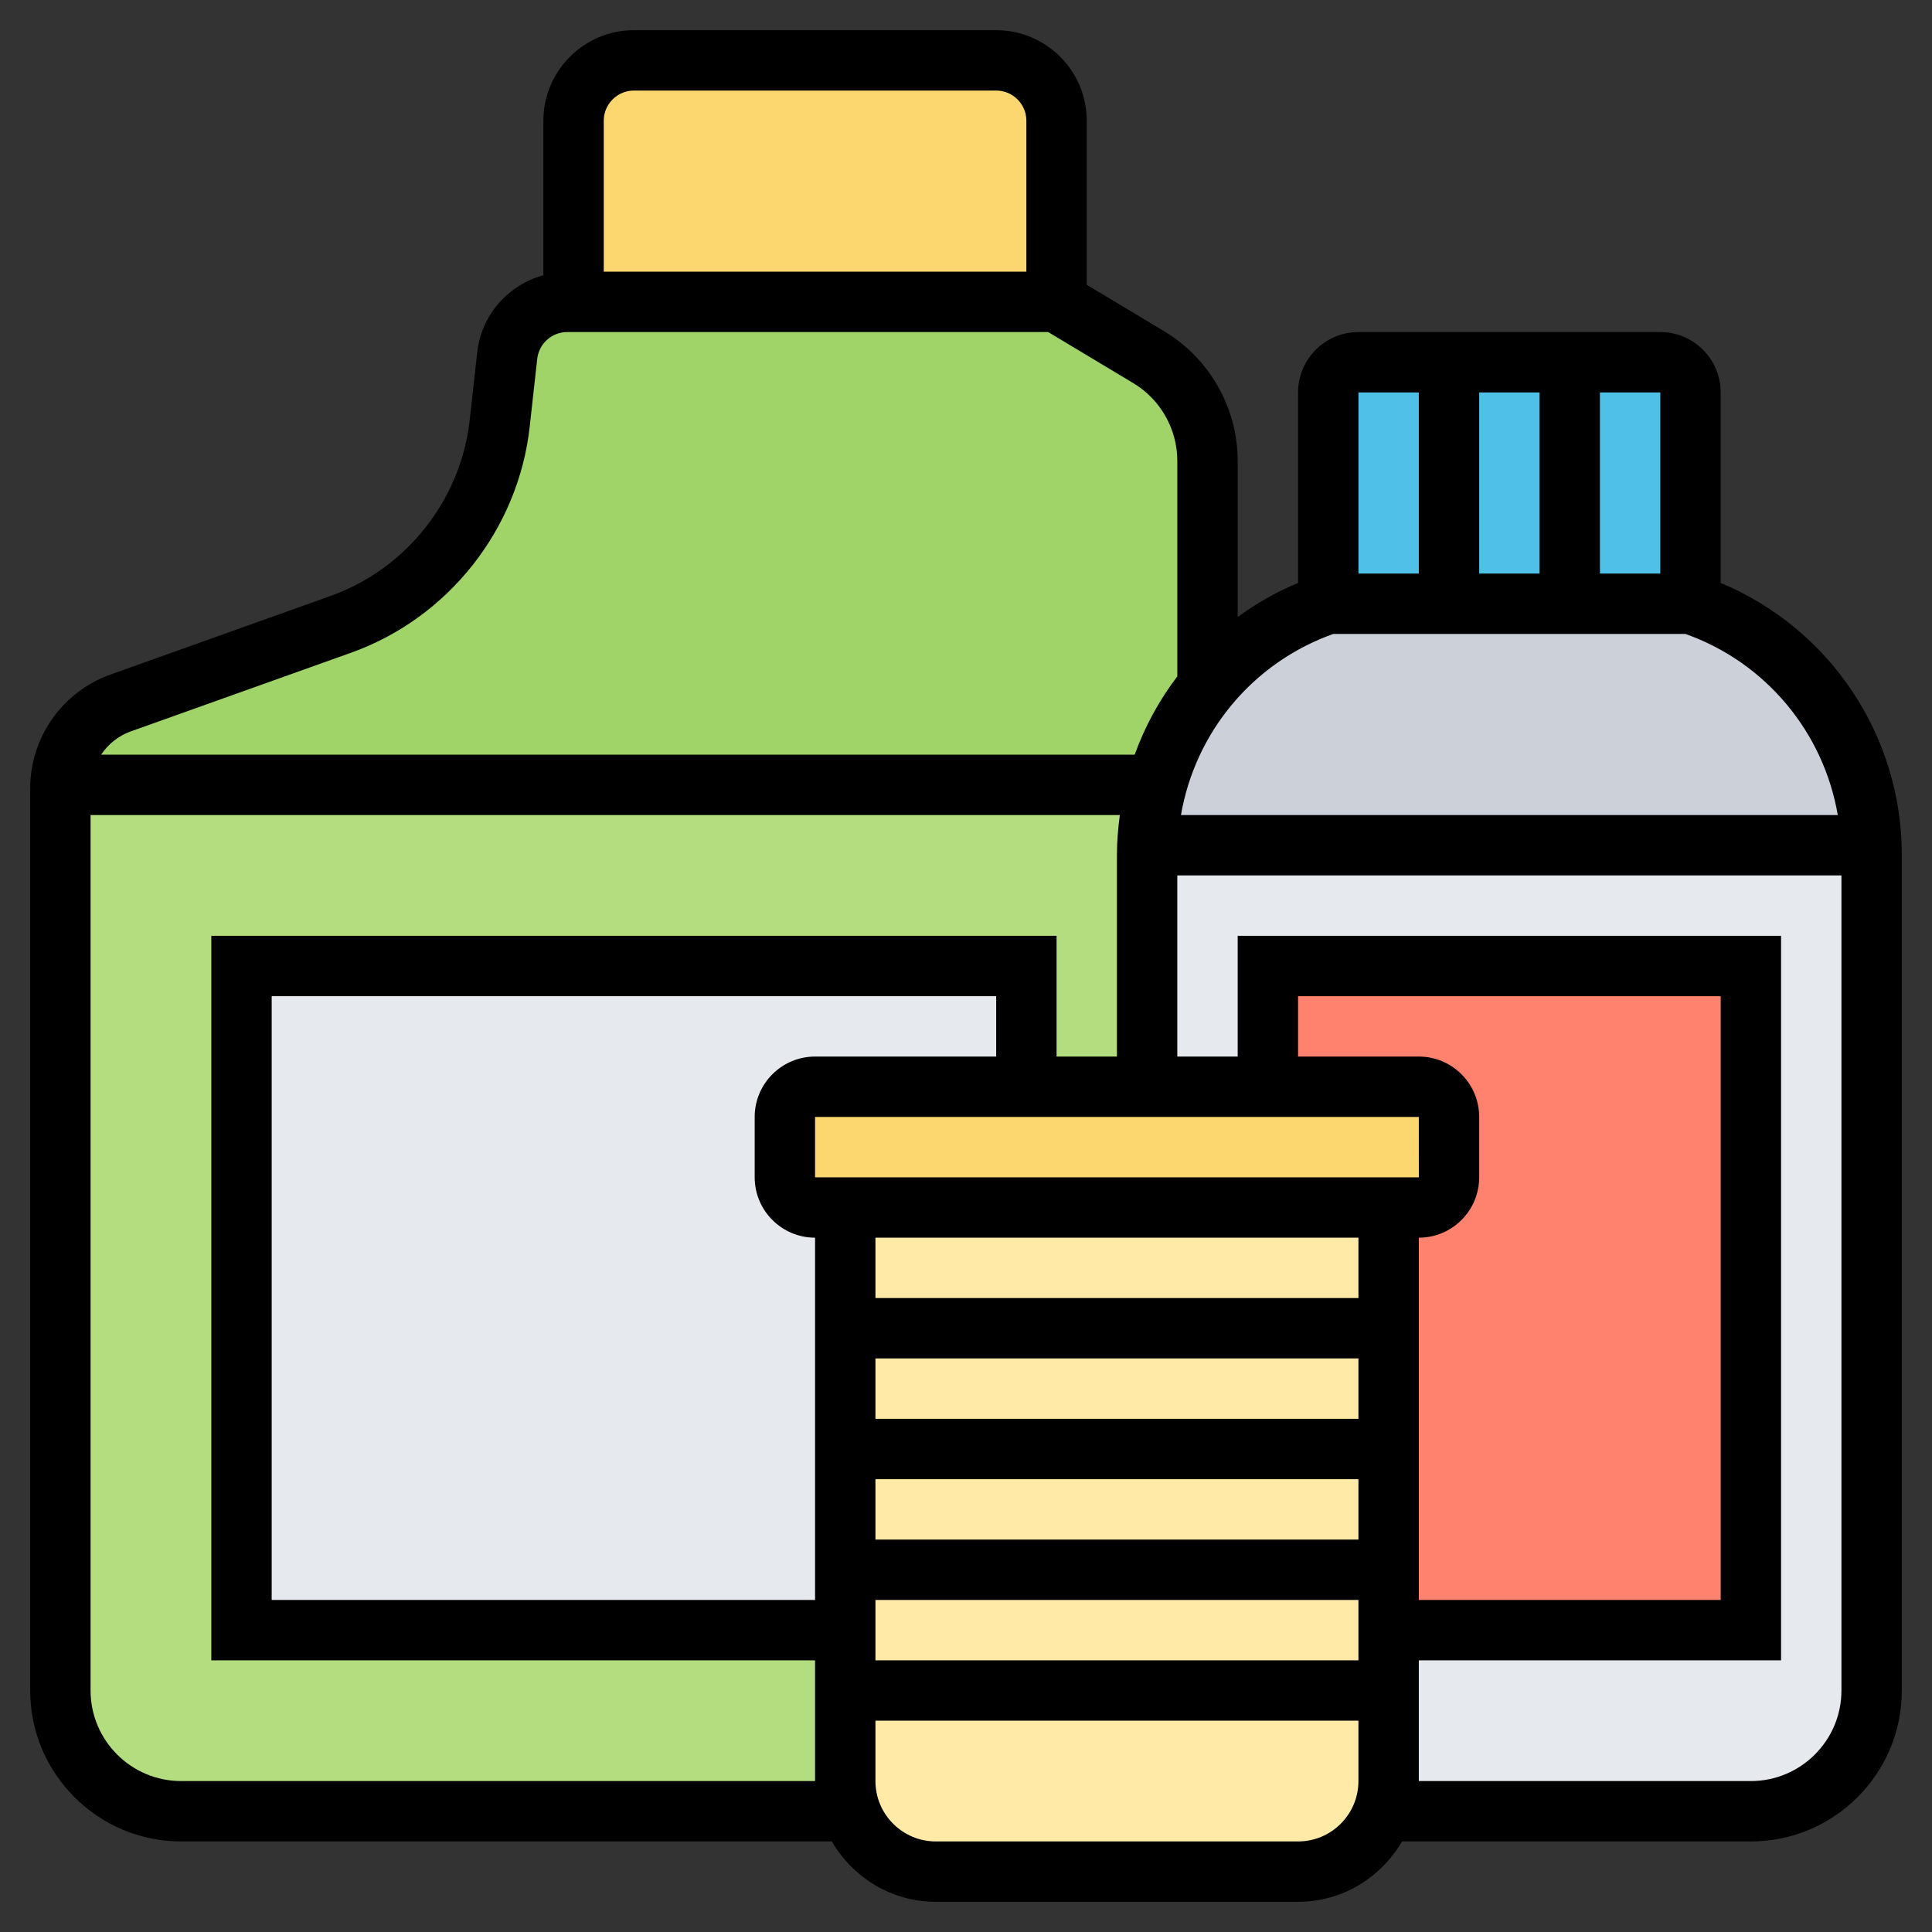 <svg id="_x33_0" enable-background="new 0 0 64 64" height="512" viewBox="0 0 64 64" width="512" xmlns="http://www.w3.org/2000/svg"><rect x="0" y="0" width="64" height="64" fill="#333333" stroke="none"/><g><g><g><path d="m35 4v6h-16v-6c0-1.1.9-2 2-2h12c1.1 0 2 .9 2 2z" fill="#fcd770"/></g><g><path d="m40 15.26v7.49c-.12.14-.23.29-.34.44-.61.84-1.07 1.79-1.34 2.81h-.01-36.3c.04-1.22.82-2.29 1.98-2.71l7.3-2.61c2.88-1.03 4.92-3.61 5.26-6.65l.25-2.25c.11-1.01.97-1.78 1.99-1.78h.21 16l3.06 1.83c1.2.73 1.94 2.03 1.94 3.43z" fill="#a0d468"/></g><g><path d="m2.01 26h36.3.01c-.18.64-.29 1.31-.31 2-.01.11-.01.21-.01.32v7.68h-4v-4h-26v22h20v2 3c0 .35.06.69.18 1h-.01-22.17c-2.21 0-4-1.79-4-4v-29.89c0-.04 0-.07.01-.11z" fill="#b4dd7f"/></g><g><path d="m28 52v2h-20v-22h26v4h-7c-.55 0-1 .45-1 1v2c0 .55.45 1 1 1h1v4 4z" fill="#e6e9ed"/></g><g><path d="m55 12h-10c-.55 0-1 .45-1 1v7h12v-7c0-.55-.45-1-1-1z" fill="#4fc1e9"/></g><g><path d="m61.99 28h-23.98c.02-.69.13-1.36.31-2 .27-1.02.73-1.97 1.34-2.81.11-.15.22-.3.34-.44 1.02-1.25 2.4-2.21 4-2.75h4 4 4c3.48 1.16 5.86 4.36 5.99 8z" fill="#ccd1d9"/></g><g><path d="m62 28.32v27.68c0 2.21-1.79 4-4 4h-12.17-.01c.12-.31.18-.65.18-1v-3-2h12v-22h-16v4h-4v-7.68c0-.11 0-.21.01-.32h23.98c.01.11.01.21.01.32z" fill="#e6e9ed"/></g><g><path d="m46 40h1c.55 0 1-.45 1-1v-2c0-.55-.45-1-1-1h-5v-4h16v22h-12v-2-4-4z" fill="#ff826e"/></g><g><path d="m28 40v19c0 .35.06.69.18 1 .4 1.17 1.51 2 2.82 2h12c1.31 0 2.42-.83 2.82-2 .12-.31.18-.65.18-1v-19z" fill="#ffeaa7"/></g><g><path d="m48 37v2c0 .55-.45 1-1 1h-1-18-1c-.55 0-1-.45-1-1v-2c0-.55.45-1 1-1h7 4 4 5c.55 0 1 .45 1 1z" fill="#fcd770"/></g></g><path d="m57 19.31v-6.31c0-1.103-.897-2-2-2h-10c-1.103 0-2 .897-2 2v6.31c-.719.3-1.388.68-2 1.128v-5.173c0-1.746-.93-3.389-2.427-4.287l-2.573-1.544v-5.434c0-1.654-1.346-3-3-3h-12c-1.654 0-3 1.346-3 3v5.118c-1.16.318-2.052 1.303-2.191 2.551l-.25 2.252c-.294 2.641-2.101 4.925-4.604 5.819l-7.3 2.607c-1.588.568-2.655 2.082-2.655 3.767v29.886c0 2.757 2.243 5 5 5h21.556c.694 1.19 1.97 2 3.444 2h12c1.474 0 2.75-.81 3.444-2h11.556c2.757 0 5-2.243 5-5v-27.676c0-3.968-2.383-7.503-6-9.014zm-2-.31h-2v-6h2zm-6 0v-6h2v6zm-2-6v6h-2v-6zm-2.833 8h11.665c2.675.951 4.576 3.263 5.047 6h-21.758c.471-2.737 2.372-5.049 5.046-6zm-11.167 14h-6c-1.103 0-2 .897-2 2v2c0 1.103.897 2 2 2v12h-18v-20h24zm12 16h-16v-2h16zm0-4h-16v-2h16zm0-4h-16v-2h16zm-16 10h16v2h-16zm18-12c1.103 0 2-.897 2-2v-2c0-1.103-.897-2-2-2h-4v-2h14v20h-10zm0-4 .001 2h-20.001v-2zm-26-34h12c.551 0 1 .448 1 1v5h-14v-5c0-.552.449-1 1-1zm-16.672 21.23 7.3-2.607c3.218-1.149 5.541-4.086 5.918-7.481l.25-2.252c.057-.507.484-.89.994-.89h15.933l2.82 1.692c.899.539 1.457 1.525 1.457 2.573v7.141c-.597.785-1.074 1.658-1.412 2.594h-34.24c.233-.346.569-.623.98-.77zm1.672 34.77c-1.654 0-3-1.346-3-3v-29h34.096c-.059.435-.096.876-.096 1.324v6.676h-2v-4h-28v24h20v4zm37 2h-12c-1.103 0-2-.897-2-2v-2h16v2c0 1.103-.897 2-2 2zm15-2h-11v-4h12v-24h-18v4h-2v-6h22v27c0 1.654-1.346 3-3 3z"/></g></svg>